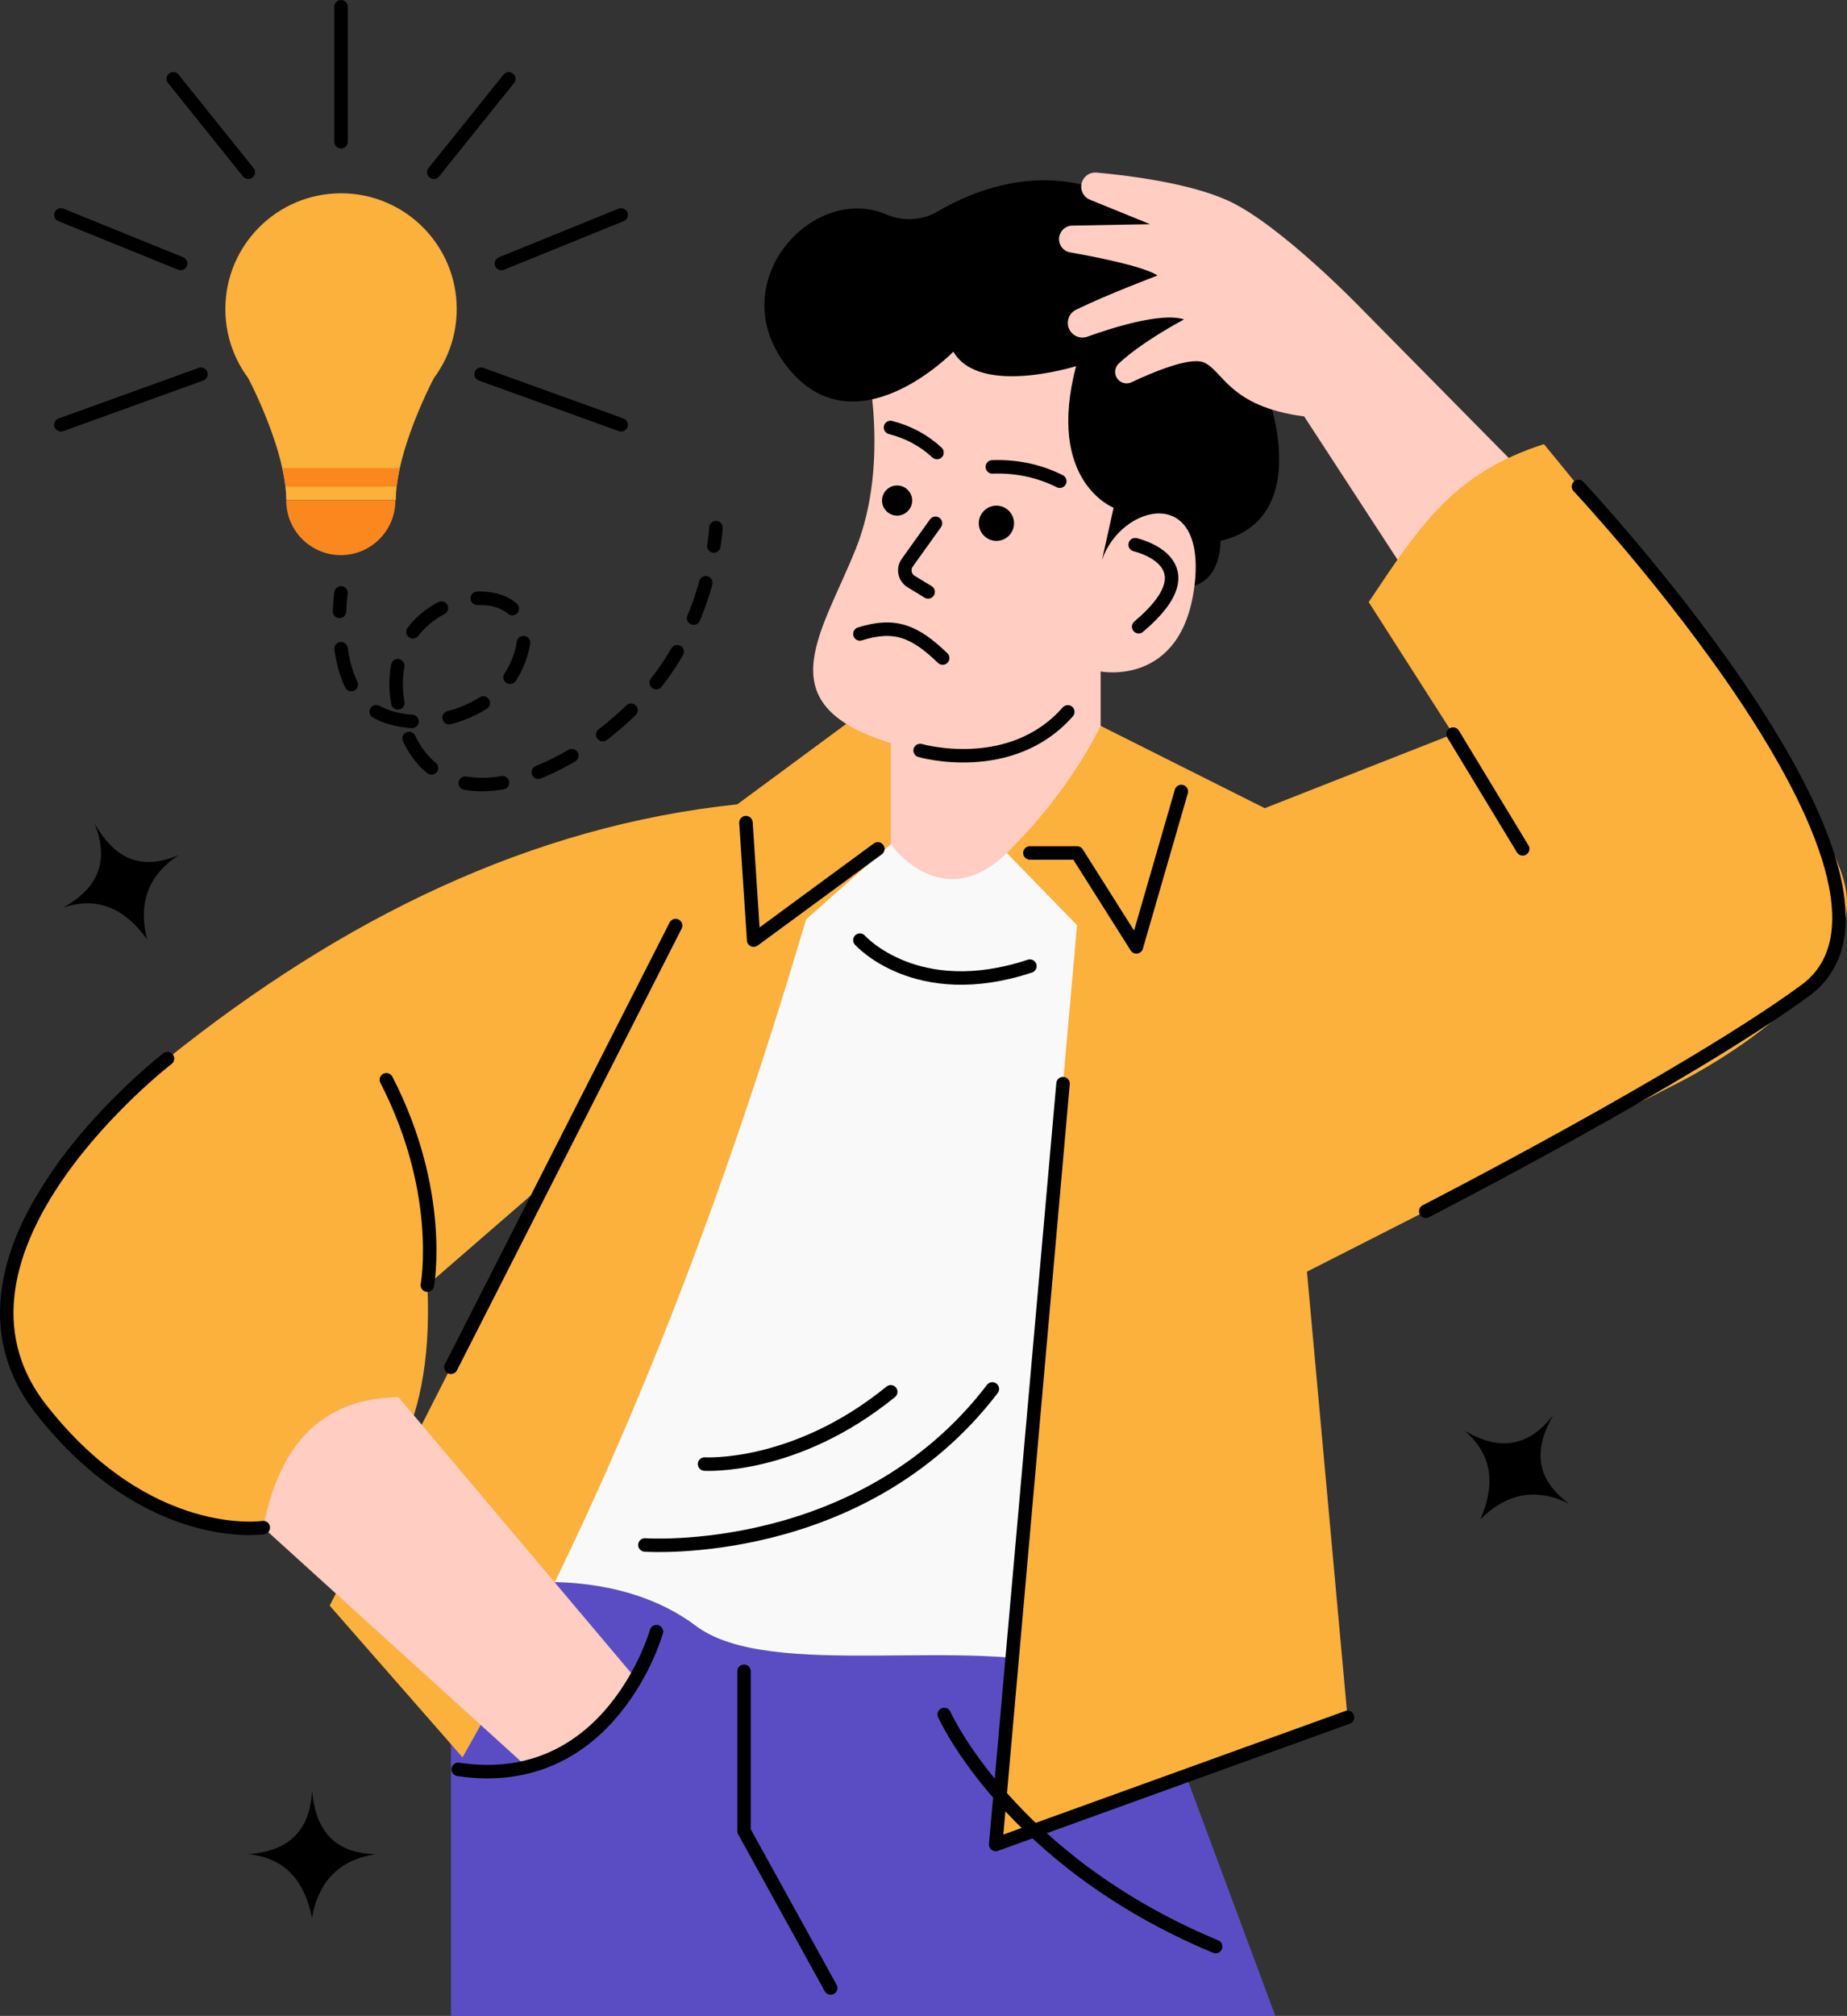 <?xml version="1.0" encoding="UTF-8"?>
<svg id="Layer_2" data-name="Layer 2" xmlns="http://www.w3.org/2000/svg" viewBox="0 0 1096.04 1195.51">
  <rect x="0" y="0" width="1096.04" height="1195.51" fill="#333333" stroke="none"/>
  <defs>
    <style>
      .cls-1, .cls-2, .cls-3, .cls-4, .cls-5, .cls-6, .cls-7 {
        stroke-width: 0px;
      }

      .cls-8 {
        stroke-dasharray: 0 0 22.19 22.19;
      }

      .cls-8, .cls-2, .cls-9 {
        fill: none;
      }

      .cls-8, .cls-9 {
        stroke: #000;
        stroke-linecap: round;
        stroke-linejoin: round;
        stroke-width: 8px;
      }

      .cls-3 {
        fill: #fb871f;
      }

      .cls-4 {
        fill: #fbb13c;
      }

      .cls-5 {
        fill: #f9f9f9;
      }

      .cls-6 {
        fill: #ffcdc2;
      }

      .cls-7 {
        fill: #5a4dc4;
      }
    </style>
  </defs>
  <g id="Layer_1-2" data-name="Layer 1">
    <g>
      <g>
        <path class="cls-4" d="M99.4,627.78s-162.21,108.01-66.25,219.07c95.95,111.06,185.06,35.95,185.06,35.95,0,0,39.98-23.99,35.41-120.66-4.57-96.67-13.71-190.34-154.21-134.37Z"/>
        <path class="cls-4" d="M437.52,477c-122.47,12.87-234.05,67.44-338.13,150.79l154.21,134.37,164.49-142.58c25.05-40.49,29.43-88.81,19.42-142.58Z"/>
      </g>
      <polygon class="cls-7" points="267.6 968.48 267.6 1195.51 756.8 1195.51 656.09 924.79 267.6 882.81 267.6 968.48"/>
      <path class="cls-5" d="M309.58,939.06s59.4-8,103.38,25.13c43.98,33.13,163.35,5.14,227.32,26.27,63.97,21.13,37.13-498.62,37.13-498.62l-202.76-9.14-165.06,456.36Z"/>
      <path class="cls-4" d="M528.59,500.7l-50.26,44.55c-55.4,187.82-122.64,354.72-203.87,496.91l-78.82-89.96,241.89-475.2,79.72-58.83h37.36l-26.02,82.53Z"/>
      <polygon class="cls-4" points="750.52 479.28 916.19 414.17 1018.11 575.24 994.97 642.63 709.56 787.71 750.52 479.28"/>
      <path class="cls-4" d="M653.14,430.45l97.38,48.83,49.12,539.17-208.78,75.39,48.27-545.17-41.69-42.84c3.22-34.11,19.23-60.73,55.69-75.39Z"/>
      <g>
        <path class="cls-6" d="M513.49,211.41s15.42,61.69-5.71,114.23c-21.13,52.55-55.4,94.81,27.99,117.09,83.39,22.28,117.09-44.55,117.09-44.55l1.14-66.25,34.84-54.26s14.28-96.53-52.55-102.81c-66.83-6.28-122.8,36.55-122.8,36.55Z"/>
        <path class="cls-6" d="M528.59,440.67v60.03s30.31,42.84,68.86,5.14c38.55-37.7,55.69-75.39,55.69-75.39v-32.27c-61.29-24.83-102.81-10.66-124.55,42.5Z"/>
        <circle class="cls-1" cx="532.36" cy="296.84" r="8.94"/>
        <circle class="cls-2" cx="586.18" cy="312.37" r="30.98"/>
        <circle class="cls-1" cx="591.29" cy="310.32" r="10.45"/>
        <path class="cls-1" d="M565.75,208.55s-59.97,61.69-100.24,6.85c-36.11-49.18,17.36-106.62,60.29-88.28,9.87,4.22,21.15,3.82,30.41-1.61,24.74-14.51,74.33-34.15,123.48,1.65,69.4,50.55,73.68,110.96,73.68,110.96,0,0,24.85,69.82-29.13,82.67,0,0,.86,21.42-15.42,26.56,0,0-3.43-51.4-54.83-15.42l6.85-30.84s-40.27-15.42-22.28-83.96c0,0-57.31,18.09-72.82-8.57Z"/>
        <path class="cls-6" d="M652.85,398.18s48.55,9.71,55.97-50.83c7.43-60.54-43.41-48.55-54.83-15.42-17.83,20.91-21.27,42.79-1.14,66.25Z"/>
        <path class="cls-9" d="M546.03,445.08s53.76,15.53,87.62-22.92"/>
        <path class="cls-9" d="M588.87,276.88c14.36-.49,27.7,2.34,40.02,8.49"/>
        <path class="cls-9" d="M528.44,253.51c10.66,2.74,19.86,7.7,27.59,14.88"/>
        <path class="cls-9" d="M555.13,310.32l-16.74,23.38c-2.64,3.69-1.59,8.84,2.29,11.19l10.09,6.13"/>
        <path class="cls-9" d="M559.39,390.25c-16.22-15.59-28.05-20.99-49.11-14.3"/>
        <path class="cls-9" d="M673.63,323.03s47.23,10.62,2.07,48.62"/>
      </g>
      <g>
        <path class="cls-6" d="M807.42,182.58s-47.58-49.35-78.57-63.55c-23.55-10.79-61.35-15.19-78.15-16.68-4.68-.42-8.77,3.11-9.08,7.8h0c-.24,3.61,1.86,6.96,5.21,8.32l35.63,14.48-46.16.85c-4.03.07-7.37,3.13-7.81,7.13h0c-.46,4.19,2.41,8.02,6.56,8.75,13.98,2.46,43.65,8.18,51.85,13.72,0,0-29.88,11.21-48.4,20.32-4.39,2.16-6.12,7.5-3.85,11.83h0c2.02,3.83,6.54,5.59,10.62,4.12,13.69-4.94,43.71-14.65,57.36-10.25,0,0-24.9,13.1-38.77,26.2-2.22,2.09-2.76,5.41-1.34,8.11h0c1.7,3.22,5.63,4.53,8.92,2.97,10.9-5.16,33.98-15.17,42.67-11.85,11.54,4.42,14.76,26.24,59.8,32.11l33.52-64.36Z"/>
        <path class="cls-6" d="M773.9,246.94l75.56,115.9,66.74-70.09-108.77-110.17c-35.46,11.68-44.66,33.93-33.52,64.36Z"/>
      </g>
      <path class="cls-6" d="M236.48,828.55c-47.25.73-71.14,30.03-80.26,77.39l156.5,141.92c20.08-3.89,49.87-26.15,65.96-50.77l-142.21-168.54Z"/>
      <path class="cls-4" d="M812.2,357.05l182.77,285.58s109.66-53.69,100.52-114.23c-9.14-60.54-179.3-265.02-179.3-265.02-53.34,17.16-73.02,47.39-103.99,93.68Z"/>
      <g>
        <polyline class="cls-9" points="441.52 991.1 441.52 1085.85 492.93 1178.95"/>
        <path class="cls-9" d="M560.32,1016.74s38.84,86.82,161.07,137.65"/>
        <path class="cls-9" d="M846.09,718.31s154.71-79.32,225.18-130.91c86.3-63.18-134.57-298.89-134.57-298.89"/>
        <line class="cls-9" x1="862.31" y1="435.35" x2="903.59" y2="503.41"/>
        <polyline class="cls-9" points="611.16 505.84 639.14 505.84 674.35 561.53 701.02 469.38"/>
        <polyline class="cls-9" points="630.82 642.63 590.86 1093.85 799.64 1018.46"/>
        <polyline class="cls-9" points="442.66 487.85 447.23 557.53 520.91 503.41"/>
        <path class="cls-9" d="M510.28,557.53s33.48,37.7,100.87,15.42"/>
        <path class="cls-9" d="M418.1,868.24s53.62,3.43,110.48-42.84"/>
        <path class="cls-9" d="M382.69,916.22s128.51,9.14,206.19-92.53"/>
        <line class="cls-9" x1="400.92" y1="548.9" x2="267.6" y2="810.82"/>
        <path class="cls-9" d="M389.55,967.62s-26.84,95.38-117.66,81.68"/>
        <path class="cls-9" d="M253.61,762.15s10.16-54.97-24.33-121.8"/>
        <path class="cls-9" d="M99.4,627.78s-148.5,114.3-74.95,208.04c63.24,80.61,131.78,70.11,131.78,70.11"/>
      </g>
      <g>
        <path class="cls-1" d="M87.3,557.1c-12.7-17.61-28.63-26-50.03-18.79,21.92-11.84,27.42-28.78,18.79-50.03,11.42,19.97,26.59,28.75,50.03,18.79-16.79,11.06-24.65,26.87-18.79,50.03Z"/>
        <path class="cls-1" d="M878.46,901.04c8.68-19.9,7.77-37.88-9.34-52.62,21.36,12.82,38.74,8.92,52.62-9.34-11.36,20-11.18,37.53,9.34,52.62-18.07-8.81-35.68-7.51-52.62,9.34Z"/>
        <path class="cls-1" d="M185.13,1137.36c-4.28-21.28-15.33-35.51-37.79-37.79,24.85-1.72,36.86-14.88,37.79-37.79,2.14,22.9,12.33,37.17,37.79,37.79-19.86,3.13-33.55,14.28-37.79,37.79Z"/>
      </g>
      <g>
        <circle class="cls-4" cx="202.38" cy="183.28" r="68.65"/>
        <path class="cls-4" d="M257.42,224.32s-14.42,27.22-20.18,53.32c-.82,3.69-1.45,7.34-1.86,10.9-.31,2.74-.49,5.43-.49,8.02h-65.04c0-2.59-.17-5.28-.49-8.02-.4-3.55-1.04-7.21-1.85-10.9-5.77-26.1-20.18-53.32-20.18-53.32l55.04-41.03,55.05,41.03Z"/>
        <path class="cls-3" d="M169.86,296.56h64.77v.27c0,17.87-14.51,32.39-32.39,32.39h0c-17.87,0-32.39-14.51-32.39-32.39v-.27h0Z"/>
        <path class="cls-3" d="M237.24,277.64c-.82,3.69-1.45,7.34-1.86,10.9h-66.01c-.4-3.55-1.04-7.21-1.85-10.9h69.72Z"/>
        <line class="cls-9" x1="147.34" y1="102.15" x2="102.82" y2="46.74"/>
        <line class="cls-9" x1="107.21" y1="156.27" x2="36.15" y2="127.44"/>
        <line class="cls-9" x1="119.26" y1="221.92" x2="36.15" y2="251.93"/>
        <line class="cls-9" x1="257.42" y1="102.15" x2="301.94" y2="46.74"/>
        <line class="cls-9" x1="297.55" y1="156.27" x2="368.61" y2="127.44"/>
        <line class="cls-9" x1="285.5" y1="221.92" x2="368.61" y2="251.93"/>
        <line class="cls-9" x1="202.38" y1="84.08" x2="202.38" y2="4"/>
        <g>
          <path class="cls-9" d="M202.38,351.62s-.64,4.36-.91,10.96"/>
          <path class="cls-8" d="M202.4,384.72c1.71,12.42,5.9,25.44,15.23,33.44,22.22,19.04,73.64,9.62,88.59-22.76,30.57-66.2-99.26-49.98-65.52,37.75,23.28,60.53,102.25,25.65,144.93-23.73,21.93-25.38,31.66-55.03,35.93-74.71"/>
          <path class="cls-9" d="M423.6,323.81c1.05-6.82,1.25-10.92,1.25-10.92"/>
        </g>
      </g>
    </g>
  </g>
</svg>